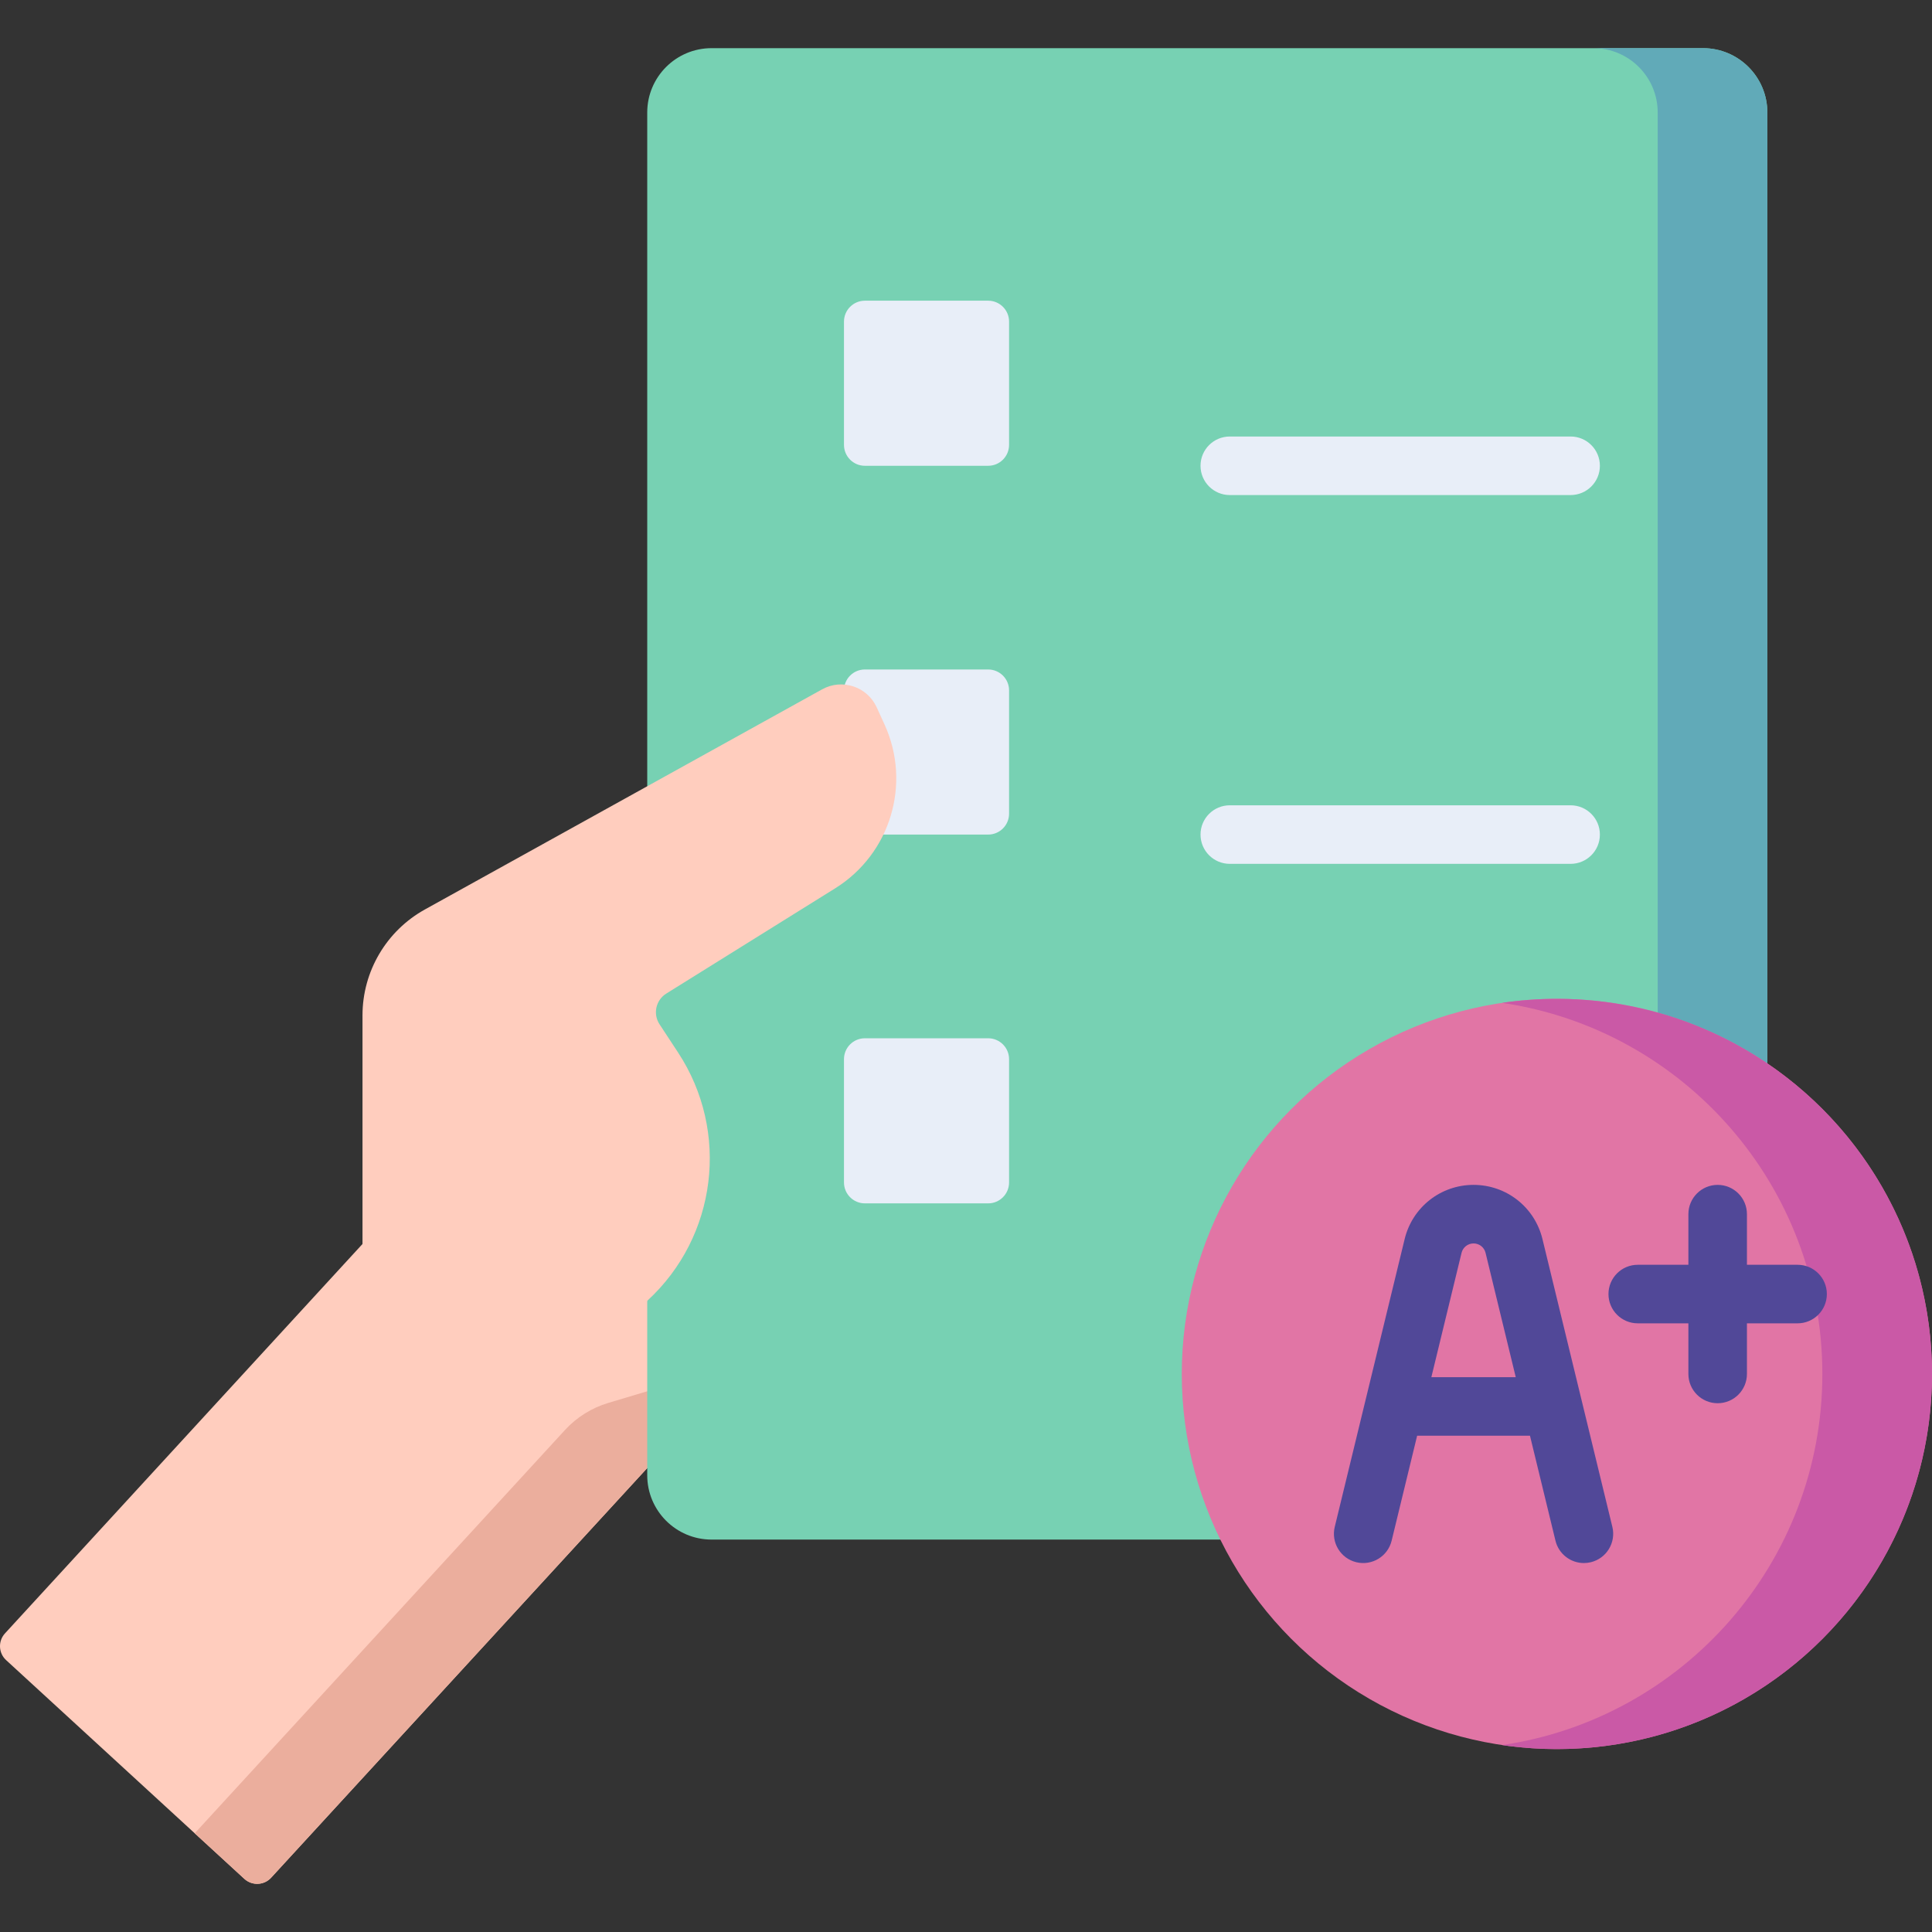<svg id="Capa_1" enable-background="new 0 0 512 512" height="512" viewBox="0 0 512 512" width="512" xmlns="http://www.w3.org/2000/svg"><rect x="0" y="0" width="512" height="512" fill="#333333" stroke="none"/><g><path d="m315.068 236.321-139.236 3.014-52.158 60.263-122.352 133.263c-1.875 2.042-1.74 5.218.303 7.093l63.131 57.962c2.042 1.875 5.218 1.74 7.093-.303l103.591-112.83 139.628-32.733z" fill="#ffcdbe"/><path d="m149.712 378.98-98.109 106.86 13.153 12.076c2.042 1.875 5.218 1.74 7.093-.303l103.591-112.83 139.628-32.734v-26.245l-153.864 45.984c-4.409 1.317-8.38 3.803-11.492 7.192z" fill="#ebae9d"/><path d="m171.524 29.816v361.134c0 9.419 7.635 17.054 17.054 17.054h262.736c9.419 0 17.054-7.635 17.054-17.054v-361.134c0-9.419-7.635-17.054-17.054-17.054h-262.736c-9.419 0-17.054 7.636-17.054 17.054z" fill="#77d1b3"/><path d="m451.313 12.762h-29.057c9.419 0 17.054 7.635 17.054 17.054v361.134c0 9.419-7.635 17.055-17.054 17.055h29.057c9.419 0 17.054-7.636 17.054-17.055v-361.134c.001-9.418-7.635-17.054-17.054-17.054z" fill="#61aab8"/><g fill="#e8eef8"><path d="m223.663 85.23v32.664c0 3.062 2.482 5.544 5.544 5.544h32.664c3.062 0 5.544-2.482 5.544-5.544v-32.664c0-3.062-2.482-5.544-5.544-5.544h-32.664c-3.062 0-5.544 2.482-5.544 5.544z"/><path d="m223.663 182.963v32.664c0 3.062 2.482 5.544 5.544 5.544h32.664c3.062 0 5.544-2.482 5.544-5.544v-32.664c0-3.062-2.482-5.544-5.544-5.544h-32.664c-3.062 0-5.544 2.482-5.544 5.544z"/><path d="m223.663 280.696v32.664c0 3.062 2.482 5.544 5.544 5.544h32.664c3.062 0 5.544-2.482 5.544-5.544v-32.664c0-3.062-2.482-5.544-5.544-5.544h-32.664c-3.062 0-5.544 2.482-5.544 5.544z"/><path d="m416.228 131.196h-90.32c-4.284 0-7.758-3.473-7.758-7.758s3.473-7.758 7.758-7.758h90.32c4.284 0 7.758 3.473 7.758 7.758s-3.474 7.758-7.758 7.758z"/><path d="m416.228 228.929h-90.32c-4.284 0-7.758-3.473-7.758-7.758s3.473-7.758 7.758-7.758h90.32c4.284 0 7.758 3.473 7.758 7.758s-3.474 7.758-7.758 7.758z"/></g><path d="m234.407 191.992-2.081-4.552c-2.512-5.495-9.172-7.687-14.456-4.758l-105.261 58.334c-10.21 5.658-16.545 16.412-16.545 28.085v65.683c0 7.249 4.122 13.868 10.627 17.066l25.517 12.543c7.04 3.461 15.482 2.243 21.258-3.066l18.09-16.628c18.455-16.964 21.905-44.799 8.15-65.755l-4.923-7.499c-1.794-2.734-.987-6.409 1.789-8.138l44.768-27.898c14.65-9.131 20.244-27.718 13.067-43.417z" fill="#ffcdbe"/><circle cx="412.591" cy="364.115" fill="#e175a5" r="99.409"/><path d="m412.591 264.705c-4.936 0-9.785.365-14.528 1.06 48.015 7.032 84.881 48.383 84.881 98.349s-36.866 91.317-84.881 98.349c4.743.695 9.593 1.06 14.528 1.06 54.902 0 99.409-44.507 99.409-99.409s-44.507-99.409-99.409-99.409z" fill="#ca59a6"/><g fill="#514898"><path d="m408.767 328.36c-2.052-8.453-9.56-14.356-18.259-14.356-8.698 0-16.206 5.903-18.259 14.355l-18.526 76.276c-1.011 4.164 1.544 8.359 5.708 9.37 4.163 1.011 8.358-1.544 9.369-5.707l6.756-27.816h29.905l6.756 27.816c.862 3.548 4.035 5.928 7.532 5.928.606 0 1.222-.072 1.837-.221 4.164-1.011 6.719-5.206 5.708-9.37zm-29.443 36.607 8.002-32.945c.358-1.473 1.666-2.502 3.182-2.502s2.824 1.028 3.182 2.502l8.002 32.945z"/><path d="m476.376 335.181h-13.419v-13.418c0-4.285-3.473-7.758-7.758-7.758s-7.758 3.473-7.758 7.758v13.418h-13.419c-4.284 0-7.758 3.473-7.758 7.757s3.473 7.758 7.758 7.758h13.419v13.418c0 4.285 3.473 7.757 7.758 7.757s7.758-3.473 7.758-7.757v-13.418h13.419c4.284 0 7.758-3.473 7.758-7.758s-3.473-7.757-7.758-7.757z"/></g></g></svg>